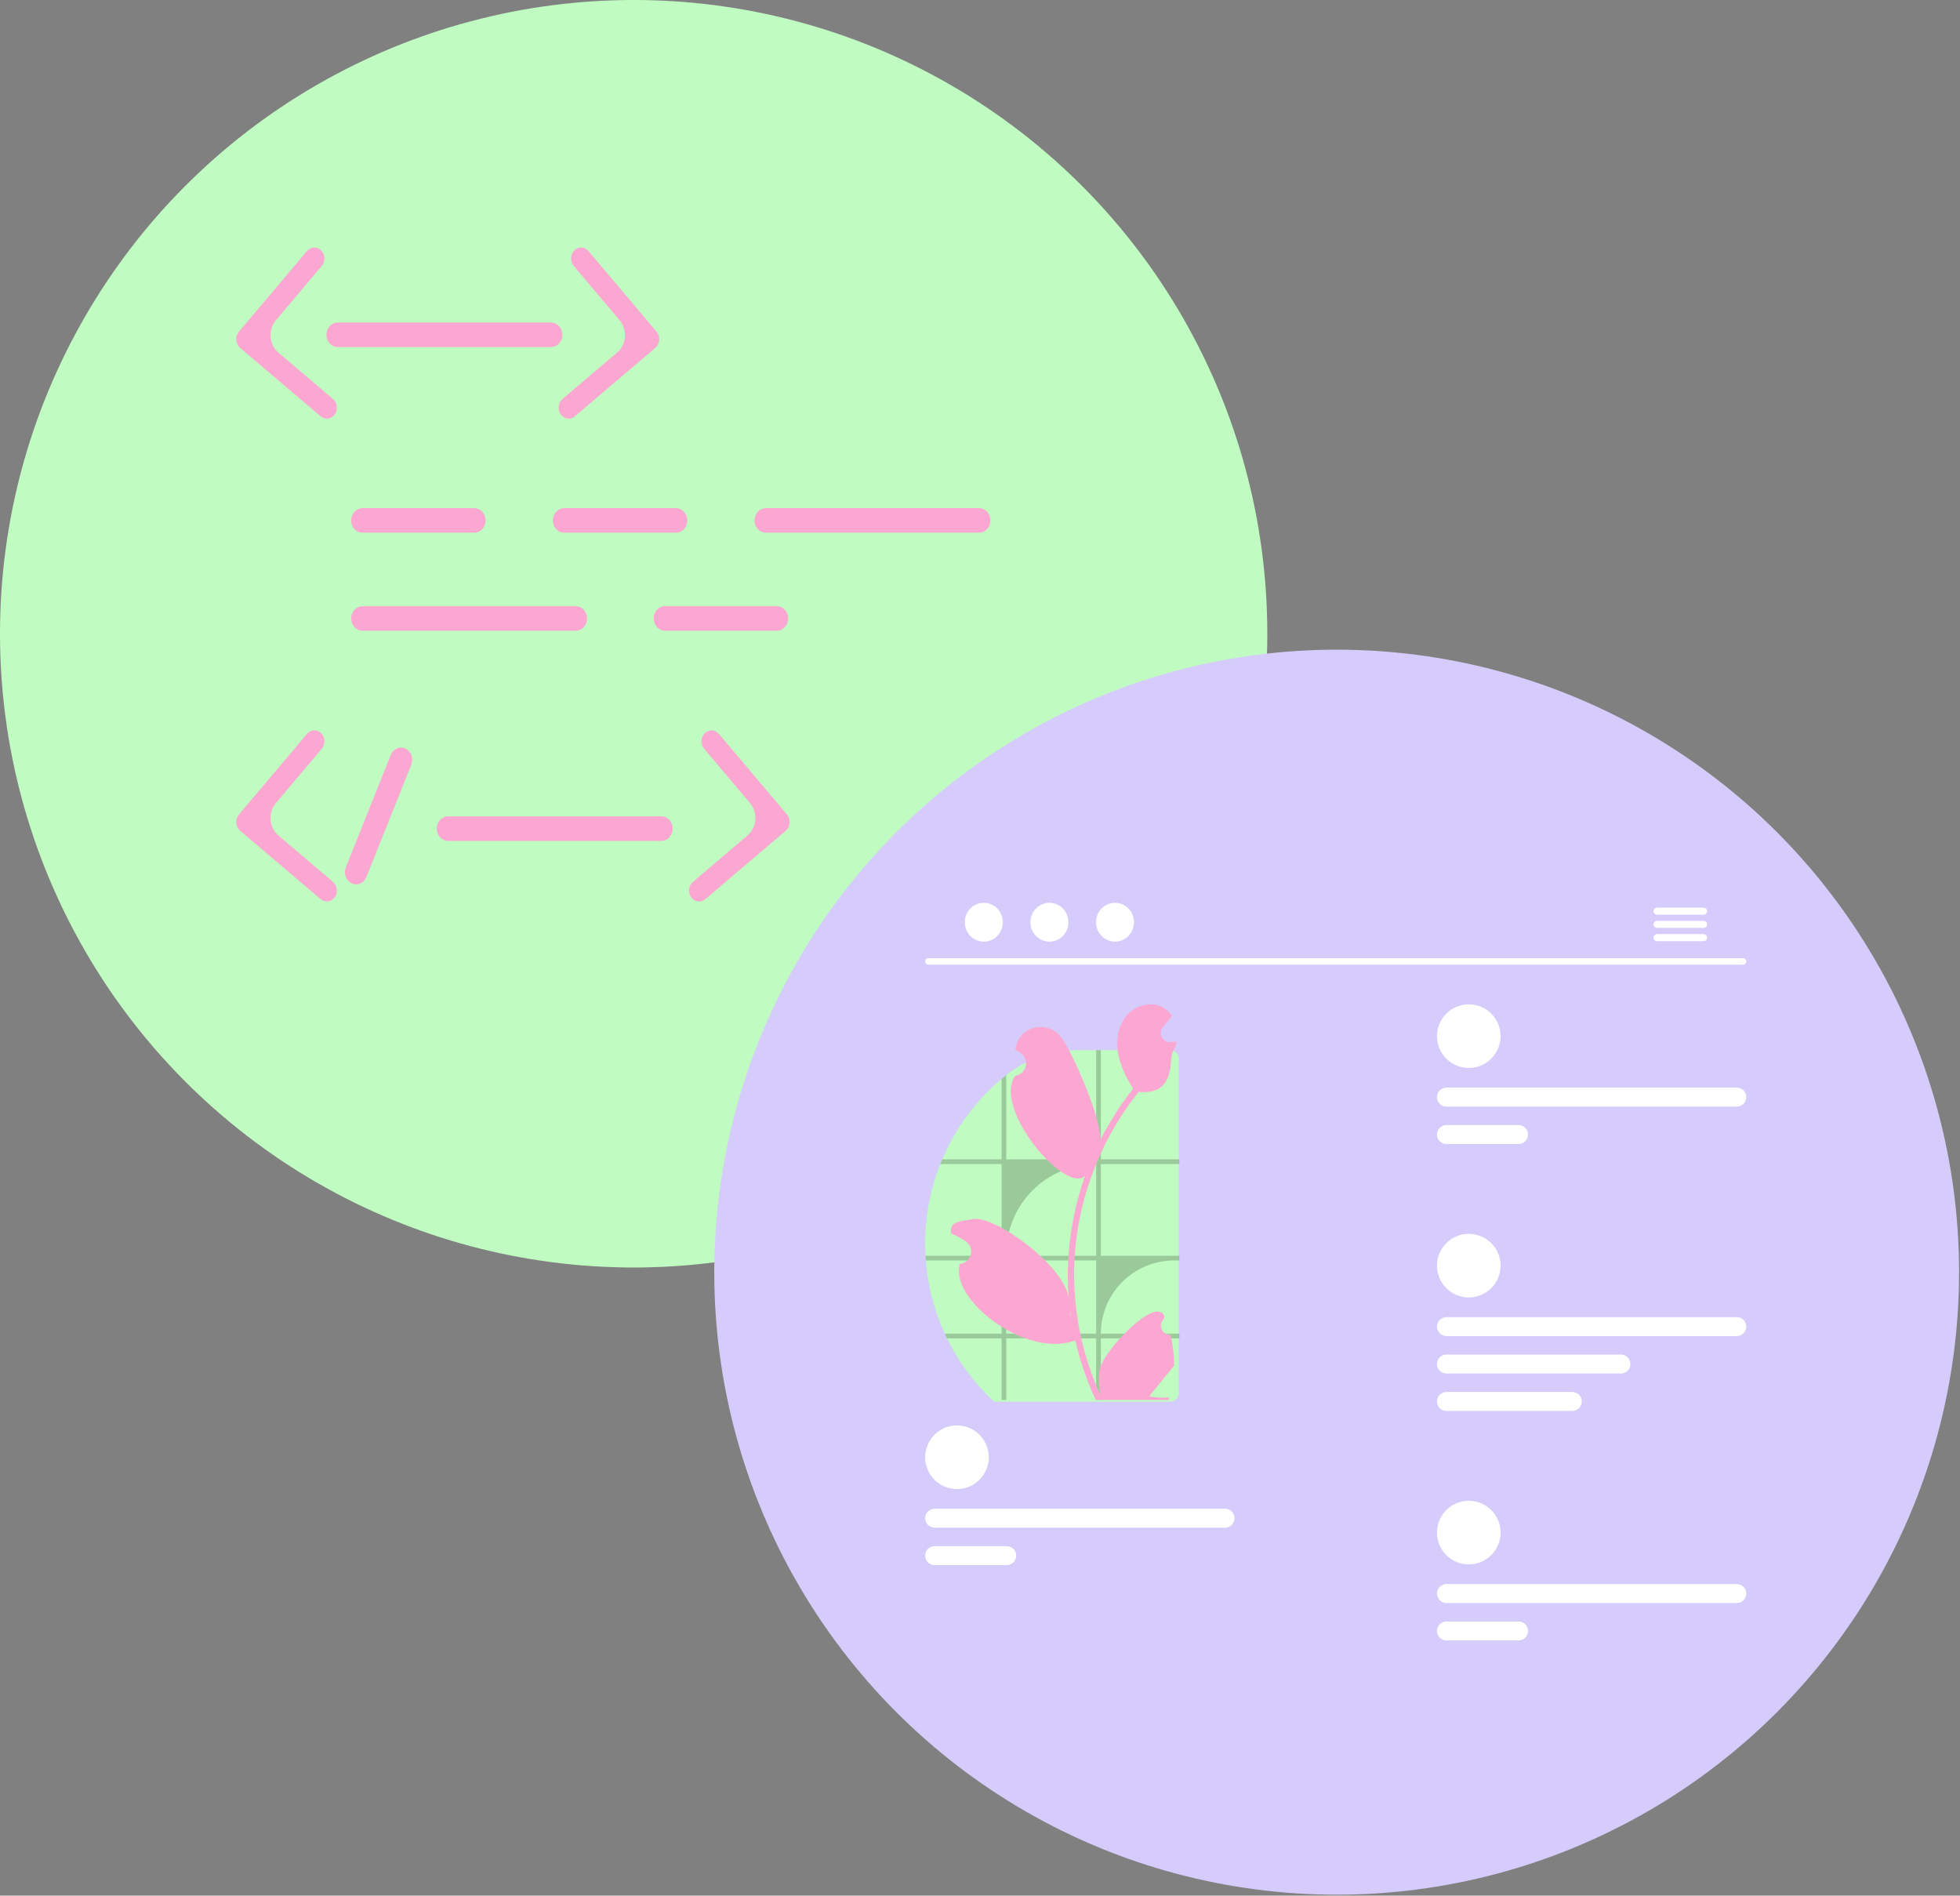 <svg width="697" height="674" viewBox="0 0 697 674" fill="none" xmlns="http://www.w3.org/2000/svg">
<rect x="0" y="0" width="697" height="674" fill="#808080" stroke="none"/>
<circle cx="225.336" cy="225.336" r="225.336" fill="#C0FCC1"/>
<path d="M168.706 189.403H128.861C127.805 189.403 126.791 188.944 126.044 188.126C125.297 187.309 124.877 186.201 124.877 185.046C124.877 183.89 125.297 182.782 126.044 181.965C126.791 181.147 127.805 180.688 128.861 180.688H168.706C169.762 180.688 170.776 181.147 171.523 181.965C172.27 182.782 172.69 183.89 172.69 185.046C172.69 186.201 172.27 187.309 171.523 188.126C170.776 188.944 169.762 189.403 168.706 189.403V189.403Z" fill="#FCA7D1"/>
<path d="M240.426 189.403H200.581C200.058 189.403 199.54 189.29 199.057 189.071C198.573 188.852 198.134 188.531 197.764 188.126C197.394 187.722 197.1 187.242 196.9 186.713C196.7 186.184 196.597 185.618 196.597 185.046C196.597 184.473 196.7 183.907 196.9 183.378C197.1 182.849 197.394 182.369 197.764 181.965C198.134 181.56 198.573 181.239 199.057 181.02C199.54 180.801 200.058 180.688 200.581 180.688H240.426C240.949 180.688 241.467 180.801 241.95 181.02C242.434 181.239 242.873 181.56 243.243 181.965C243.613 182.369 243.906 182.849 244.107 183.378C244.307 183.907 244.41 184.473 244.41 185.046C244.41 185.618 244.307 186.184 244.107 186.713C243.906 187.242 243.613 187.722 243.243 188.126C242.873 188.531 242.434 188.852 241.95 189.071C241.467 189.29 240.949 189.403 240.426 189.403Z" fill="#FCA7D1"/>
<path d="M276.286 224.26H236.442C235.918 224.26 235.4 224.147 234.917 223.928C234.433 223.709 233.994 223.388 233.624 222.984C233.254 222.579 232.961 222.099 232.76 221.57C232.56 221.042 232.457 220.475 232.457 219.903C232.457 219.331 232.56 218.764 232.76 218.235C232.961 217.707 233.254 217.226 233.624 216.822C233.994 216.417 234.433 216.096 234.917 215.877C235.4 215.658 235.918 215.546 236.442 215.546H276.286C276.809 215.546 277.327 215.658 277.811 215.877C278.294 216.096 278.733 216.417 279.103 216.822C279.473 217.226 279.767 217.707 279.967 218.235C280.167 218.764 280.27 219.331 280.27 219.903C280.27 220.475 280.167 221.042 279.967 221.57C279.767 222.099 279.473 222.579 279.103 222.984C278.733 223.388 278.294 223.709 277.811 223.928C277.327 224.147 276.809 224.26 276.286 224.26Z" fill="#FCA7D1"/>
<path d="M204.785 224.26H128.861C127.805 224.26 126.791 223.801 126.044 222.984C125.297 222.167 124.877 221.058 124.877 219.903C124.877 218.747 125.297 217.639 126.044 216.822C126.791 216.005 127.805 215.546 128.861 215.546H204.785C205.842 215.546 206.855 216.005 207.603 216.822C208.35 217.639 208.77 218.747 208.77 219.903C208.77 221.058 208.35 222.167 207.603 222.984C206.855 223.801 205.842 224.26 204.785 224.26V224.26Z" fill="#FCA7D1"/>
<path d="M348.225 189.403H272.301C271.244 189.403 270.231 188.944 269.483 188.126C268.736 187.309 268.316 186.201 268.316 185.046C268.316 183.89 268.736 182.782 269.483 181.965C270.231 181.147 271.244 180.688 272.301 180.688H348.225C348.748 180.688 349.266 180.801 349.75 181.02C350.233 181.239 350.672 181.56 351.042 181.965C351.412 182.369 351.706 182.849 351.906 183.378C352.106 183.907 352.209 184.473 352.209 185.046C352.209 185.618 352.106 186.184 351.906 186.713C351.706 187.242 351.412 187.722 351.042 188.126C350.672 188.531 350.233 188.852 349.75 189.071C349.266 189.29 348.748 189.403 348.225 189.403Z" fill="#FCA7D1"/>
<path d="M195.984 123.395H120.06C119.536 123.397 119.017 123.285 118.532 123.067C118.048 122.848 117.607 122.528 117.236 122.123C116.865 121.718 116.571 121.237 116.37 120.708C116.169 120.179 116.066 119.611 116.066 119.038C116.066 118.465 116.169 117.897 116.37 117.368C116.571 116.838 116.865 116.358 117.236 115.953C117.607 115.548 118.048 115.227 118.532 115.009C119.017 114.791 119.536 114.679 120.06 114.681H195.984C197.041 114.681 198.054 115.14 198.802 115.957C199.549 116.774 199.969 117.882 199.969 119.038C199.969 120.193 199.549 121.302 198.802 122.119C198.054 122.936 197.041 123.395 195.984 123.395V123.395Z" fill="#FCA7D1"/>
<path d="M202.226 148.851C201.483 148.852 200.757 148.598 200.152 148.125C199.547 147.653 199.091 146.985 198.85 146.216C198.608 145.447 198.593 144.614 198.805 143.835C199.018 143.055 199.447 142.368 200.035 141.869L219.476 125.344C220.257 124.68 220.903 123.845 221.374 122.894C221.845 121.942 222.13 120.894 222.212 119.816C222.293 118.737 222.168 117.652 221.846 116.629C221.524 115.606 221.011 114.668 220.339 113.873L204.018 94.55C203.7 94.174 203.452 93.733 203.29 93.252C203.128 92.771 203.054 92.26 203.073 91.748C203.091 91.236 203.201 90.733 203.398 90.268C203.594 89.803 203.872 89.384 204.216 89.036C204.56 88.689 204.964 88.418 205.403 88.241C205.843 88.064 206.31 87.983 206.778 88.003C207.247 88.023 207.707 88.144 208.132 88.359C208.558 88.573 208.94 88.877 209.258 89.254L233.497 117.946C233.832 118.343 234.088 118.812 234.249 119.323C234.41 119.834 234.473 120.376 234.432 120.914C234.392 121.453 234.25 121.977 234.014 122.452C233.779 122.927 233.456 123.344 233.066 123.676L204.415 148.03C203.789 148.563 203.019 148.852 202.226 148.851Z" fill="#FCA7D1"/>
<path d="M116.218 148.851C116.962 148.852 117.687 148.598 118.292 148.125C118.898 147.653 119.353 146.985 119.595 146.216C119.836 145.447 119.852 144.614 119.639 143.835C119.427 143.055 118.997 142.368 118.41 141.869L98.969 125.344C98.187 124.68 97.541 123.845 97.07 122.894C96.599 121.942 96.314 120.894 96.233 119.816C96.151 118.737 96.276 117.652 96.598 116.629C96.921 115.606 97.434 114.668 98.105 113.873L114.427 94.55C114.745 94.174 114.992 93.733 115.154 93.252C115.316 92.771 115.39 92.26 115.372 91.748C115.353 91.236 115.243 90.733 115.047 90.268C114.85 89.803 114.572 89.384 114.228 89.036C113.884 88.689 113.481 88.418 113.041 88.241C112.601 88.064 112.134 87.983 111.666 88.003C111.198 88.023 110.738 88.144 110.312 88.359C109.887 88.573 109.504 88.877 109.186 89.254L84.948 117.946C84.612 118.343 84.356 118.812 84.195 119.323C84.034 119.834 83.972 120.376 84.012 120.914C84.052 121.453 84.195 121.977 84.43 122.452C84.665 122.927 84.988 123.344 85.378 123.676L114.029 148.03C114.655 148.563 115.425 148.852 116.218 148.851V148.851Z" fill="#FCA7D1"/>
<path d="M235.233 298.982H159.309C158.252 298.982 157.239 298.523 156.492 297.706C155.745 296.889 155.325 295.78 155.325 294.625C155.325 293.469 155.745 292.361 156.492 291.544C157.239 290.727 158.252 290.268 159.309 290.268H235.233C236.29 290.268 237.303 290.727 238.051 291.544C238.798 292.361 239.218 293.469 239.218 294.625C239.218 295.78 238.798 296.889 238.051 297.706C237.303 298.523 236.29 298.982 235.233 298.982V298.982Z" fill="#FCA7D1"/>
<path d="M248.612 320.536C247.868 320.537 247.143 320.283 246.538 319.81C245.932 319.338 245.477 318.67 245.236 317.901C244.994 317.132 244.978 316.299 245.191 315.52C245.403 314.74 245.833 314.053 246.42 313.554L265.861 297.028C266.643 296.364 267.289 295.53 267.76 294.579C268.231 293.627 268.516 292.579 268.597 291.5C268.679 290.422 268.554 289.337 268.232 288.314C267.909 287.291 267.396 286.353 266.725 285.558L250.403 266.235C250.085 265.859 249.838 265.418 249.676 264.937C249.514 264.456 249.44 263.945 249.458 263.433C249.477 262.921 249.587 262.418 249.784 261.953C249.98 261.488 250.258 261.069 250.602 260.721C250.946 260.373 251.349 260.103 251.789 259.926C252.229 259.749 252.696 259.668 253.164 259.688C253.632 259.708 254.092 259.829 254.518 260.043C254.943 260.258 255.326 260.562 255.644 260.938L279.882 289.631C280.218 290.028 280.474 290.497 280.635 291.008C280.796 291.519 280.859 292.061 280.818 292.599C280.778 293.138 280.635 293.661 280.4 294.137C280.165 294.612 279.842 295.029 279.452 295.36L250.801 319.715C250.175 320.248 249.405 320.537 248.612 320.536Z" fill="#FCA7D1"/>
<path d="M116.218 320.536C116.962 320.537 117.687 320.283 118.292 319.81C118.898 319.338 119.353 318.67 119.595 317.901C119.836 317.132 119.852 316.299 119.639 315.52C119.427 314.74 118.997 314.053 118.41 313.554L98.969 297.028C98.187 296.364 97.541 295.53 97.07 294.579C96.599 293.627 96.314 292.579 96.233 291.5C96.151 290.422 96.276 289.337 96.598 288.314C96.921 287.291 97.434 286.353 98.105 285.558L114.427 266.235C115.069 265.475 115.409 264.467 115.372 263.433C115.334 262.399 114.923 261.424 114.228 260.721C113.533 260.019 112.611 259.647 111.666 259.688C110.72 259.729 109.828 260.179 109.186 260.938L84.948 289.631C84.612 290.028 84.356 290.497 84.195 291.008C84.034 291.519 83.972 292.061 84.012 292.599C84.052 293.138 84.195 293.661 84.43 294.137C84.665 294.612 84.988 295.029 85.378 295.36L114.029 319.715C114.655 320.248 115.425 320.537 116.218 320.536V320.536Z" fill="#FCA7D1"/>
<path d="M122.994 308.328L138.953 268.405C139.38 267.351 140.17 266.525 141.152 266.107C142.134 265.689 143.228 265.714 144.193 266.176C145.158 266.637 145.917 267.498 146.304 268.57C146.69 269.642 146.673 270.837 146.255 271.895L130.295 311.819C130.088 312.346 129.786 312.823 129.409 313.222C129.033 313.621 128.587 313.935 128.099 314.146C127.611 314.356 127.089 314.459 126.564 314.449C126.04 314.439 125.522 314.315 125.041 314.085C124.56 313.855 124.125 313.524 123.762 313.109C123.399 312.695 123.114 312.207 122.923 311.672C122.733 311.137 122.642 310.566 122.654 309.992C122.666 309.418 122.781 308.853 122.994 308.328V308.328Z" fill="#FCA7D1"/>
<circle cx="475.336" cy="452.336" r="221.336" fill="#D6CCFC"/>
<path d="M619.872 342.994H330.128C329.827 342.987 329.54 342.863 329.329 342.648C329.118 342.432 329 342.143 329 341.842C329 341.54 329.118 341.251 329.329 341.035C329.54 340.82 329.827 340.696 330.128 340.689H619.872C620.173 340.696 620.46 340.82 620.671 341.035C620.882 341.251 621 341.54 621 341.842C621 342.143 620.882 342.432 620.671 342.648C620.46 342.863 620.173 342.987 619.872 342.994V342.994Z" fill="white"/>
<path d="M349.851 334.806C353.581 334.806 356.604 331.716 356.604 327.903C356.604 324.091 353.581 321 349.851 321C346.122 321 343.099 324.091 343.099 327.903C343.099 331.716 346.122 334.806 349.851 334.806Z" fill="white"/>
<path d="M373.179 334.806C376.908 334.806 379.931 331.716 379.931 327.903C379.931 324.091 376.908 321 373.179 321C369.449 321 366.426 324.091 366.426 327.903C366.426 331.716 369.449 334.806 373.179 334.806Z" fill="white"/>
<path d="M396.506 334.806C400.235 334.806 403.258 331.716 403.258 327.903C403.258 324.091 400.235 321 396.506 321C392.776 321 389.753 324.091 389.753 327.903C389.753 331.716 392.776 334.806 396.506 334.806Z" fill="white"/>
<path d="M605.827 322.711H589.257C588.928 322.718 588.615 322.853 588.385 323.087C588.155 323.322 588.027 323.637 588.027 323.966C588.027 324.294 588.155 324.61 588.385 324.844C588.615 325.079 588.928 325.214 589.257 325.22H605.827C606.155 325.214 606.468 325.079 606.698 324.844C606.928 324.61 607.057 324.294 607.057 323.966C607.057 323.637 606.928 323.322 606.698 323.087C606.468 322.853 606.155 322.718 605.827 322.711V322.711Z" fill="white"/>
<path d="M605.827 327.421H589.257C588.928 327.427 588.615 327.562 588.385 327.797C588.155 328.031 588.027 328.347 588.027 328.675C588.027 329.004 588.155 329.319 588.385 329.554C588.615 329.788 588.928 329.924 589.257 329.93H605.827C606.155 329.924 606.468 329.788 606.698 329.554C606.928 329.319 607.057 329.004 607.057 328.675C607.057 328.347 606.928 328.031 606.698 327.797C606.468 327.562 606.155 327.427 605.827 327.421V327.421Z" fill="white"/>
<path d="M605.827 332.124H589.257C588.928 332.131 588.615 332.266 588.385 332.5C588.155 332.735 588.027 333.05 588.027 333.379C588.027 333.707 588.155 334.023 588.385 334.257C588.615 334.492 588.928 334.627 589.257 334.634H605.827C606.156 334.627 606.468 334.492 606.698 334.257C606.928 334.023 607.057 333.707 607.057 333.379C607.057 333.05 606.928 332.735 606.698 332.5C606.468 332.266 606.156 332.131 605.827 332.124V332.124Z" fill="white"/>
<path d="M522.313 379.721C528.559 379.721 533.622 374.658 533.622 368.413C533.622 362.167 528.559 357.104 522.313 357.104C516.068 357.104 511.005 362.167 511.005 368.413C511.005 374.658 516.068 379.721 522.313 379.721Z" fill="white"/>
<path d="M617.627 393.454H514.372C513.93 393.455 513.491 393.368 513.082 393.199C512.673 393.03 512.301 392.782 511.988 392.469C511.674 392.157 511.426 391.785 511.256 391.376C511.087 390.967 511 390.529 511 390.086C511 389.644 511.087 389.205 511.256 388.796C511.426 388.387 511.674 388.016 511.988 387.703C512.301 387.39 512.673 387.143 513.082 386.974C513.491 386.805 513.93 386.718 514.372 386.719H617.627C618.07 386.718 618.508 386.805 618.918 386.974C619.327 387.143 619.699 387.39 620.012 387.703C620.325 388.016 620.574 388.387 620.743 388.796C620.913 389.205 621 389.644 621 390.086C621 390.529 620.913 390.967 620.743 391.376C620.574 391.785 620.325 392.157 620.012 392.469C619.699 392.782 619.327 393.03 618.918 393.199C618.508 393.368 618.07 393.455 617.627 393.454V393.454Z" fill="white"/>
<path d="M540.018 406.76H514.372C513.479 406.76 512.623 406.406 511.991 405.774C511.359 405.143 511.005 404.286 511.005 403.393C511.005 402.5 511.359 401.643 511.991 401.012C512.623 400.38 513.479 400.025 514.372 400.025H540.018C540.911 400.025 541.767 400.38 542.399 401.012C543.031 401.643 543.385 402.5 543.385 403.393C543.385 404.286 543.031 405.143 542.399 405.774C541.767 406.406 540.911 406.76 540.018 406.76V406.76Z" fill="white"/>
<path d="M522.313 556.231C528.559 556.231 533.622 551.168 533.622 544.923C533.622 538.677 528.559 533.614 522.313 533.614C516.068 533.614 511.005 538.677 511.005 544.923C511.005 551.168 516.068 556.231 522.313 556.231Z" fill="white"/>
<path d="M617.627 569.964H514.372C513.479 569.964 512.623 569.609 511.991 568.978C511.359 568.346 511.005 567.489 511.005 566.596C511.005 565.703 511.359 564.847 511.991 564.215C512.623 563.584 513.479 563.229 514.372 563.229H617.627C618.52 563.229 619.377 563.584 620.008 564.215C620.64 564.847 620.994 565.703 620.994 566.596C620.994 567.489 620.64 568.346 620.008 568.978C619.377 569.609 618.52 569.964 617.627 569.964V569.964Z" fill="white"/>
<path d="M540.018 583.27H514.372C513.479 583.27 512.623 582.916 511.991 582.284C511.359 581.653 511.005 580.796 511.005 579.903C511.005 579.01 511.359 578.153 511.991 577.522C512.623 576.89 513.479 576.535 514.372 576.535H540.018C540.911 576.535 541.767 576.89 542.399 577.522C543.031 578.153 543.385 579.01 543.385 579.903C543.385 580.796 543.031 581.653 542.399 582.284C541.767 582.916 540.911 583.27 540.018 583.27V583.27Z" fill="white"/>
<path d="M340.309 529.446C346.554 529.446 351.617 524.383 351.617 518.137C351.617 511.891 346.554 506.828 340.309 506.828C334.063 506.828 329 511.891 329 518.137C329 524.383 334.063 529.446 340.309 529.446Z" fill="white"/>
<path d="M435.623 543.178H332.368C331.475 543.178 330.618 542.823 329.987 542.192C329.355 541.56 329 540.704 329 539.811C329 538.918 329.355 538.061 329.987 537.43C330.618 536.798 331.475 536.443 332.368 536.443H435.623C436.516 536.443 437.372 536.798 438.004 537.43C438.635 538.061 438.99 538.918 438.99 539.811C438.99 540.704 438.635 541.56 438.004 542.192C437.372 542.823 436.516 543.178 435.623 543.178V543.178Z" fill="white"/>
<path d="M358.013 556.485H332.368C331.474 556.485 330.618 556.13 329.986 555.499C329.355 554.867 329 554.01 329 553.117C329 552.224 329.355 551.367 329.986 550.736C330.618 550.104 331.474 549.75 332.368 549.75H358.013C358.906 549.75 359.763 550.104 360.394 550.736C361.026 551.367 361.381 552.224 361.381 553.117C361.381 554.01 361.026 554.867 360.394 555.499C359.763 556.13 358.906 556.485 358.013 556.485V556.485Z" fill="white"/>
<path d="M522.313 461.323C528.559 461.323 533.622 456.26 533.622 450.014C533.622 443.769 528.559 438.706 522.313 438.706C516.068 438.706 511.005 443.769 511.005 450.014C511.005 456.26 516.068 461.323 522.313 461.323Z" fill="white"/>
<path d="M617.627 475.056H514.372C513.479 475.056 512.623 474.701 511.991 474.069C511.359 473.438 511.005 472.581 511.005 471.688C511.005 470.795 511.359 469.938 511.991 469.307C512.623 468.675 513.479 468.321 514.372 468.321H617.627C618.52 468.321 619.377 468.675 620.008 469.307C620.64 469.938 620.994 470.795 620.994 471.688C620.994 472.581 620.64 473.438 620.008 474.069C619.377 474.701 618.52 475.056 617.627 475.056V475.056Z" fill="white"/>
<path d="M576.419 488.362H514.372C513.479 488.362 512.623 488.007 511.991 487.376C511.359 486.744 511.005 485.888 511.005 484.994C511.005 484.101 511.359 483.245 511.991 482.613C512.623 481.982 513.479 481.627 514.372 481.627H576.419C577.312 481.627 578.168 481.982 578.8 482.613C579.431 483.245 579.786 484.101 579.786 484.994C579.786 485.888 579.431 486.744 578.8 487.376C578.168 488.007 577.312 488.362 576.419 488.362V488.362Z" fill="white"/>
<path d="M559.131 501.669H514.372C513.479 501.669 512.623 501.314 511.991 500.682C511.359 500.051 511.005 499.194 511.005 498.301C511.005 497.408 511.359 496.551 511.991 495.92C512.623 495.288 513.479 494.934 514.372 494.934H559.131C560.024 494.934 560.881 495.288 561.512 495.92C562.144 496.551 562.498 497.408 562.498 498.301C562.498 499.194 562.144 500.051 561.512 500.682C560.881 501.314 560.024 501.669 559.131 501.669V501.669Z" fill="white"/>
<path d="M419.208 376.528V495.259C419.207 496.087 418.878 496.882 418.292 497.468C417.707 498.054 416.913 498.385 416.084 498.387H353.525C346.603 491.969 340.925 484.329 336.775 475.851C336.502 475.305 336.242 474.754 335.994 474.195C332.213 465.99 329.924 457.177 329.235 448.168C329.188 447.614 329.149 447.063 329.124 446.504C329.038 445.075 329 443.624 329 442.168C328.987 432.483 330.816 422.883 334.39 413.88C334.603 413.321 334.829 412.766 335.064 412.216C339.769 401.154 347.002 391.349 356.183 383.59C356.729 383.125 357.281 382.673 357.839 382.233L357.967 382.131C365.152 376.442 374.054 373.361 383.217 373.391H416.084C416.914 373.394 417.709 373.725 418.295 374.313C418.881 374.901 419.209 375.698 419.208 376.528V376.528Z" fill="#C0FCC1"/>
<path opacity="0.2" d="M419.375 413.88V412.216H391.474V373.391H389.814V412.216H357.839V382.233C357.28 382.673 356.728 383.125 356.183 383.59V412.216H335.064C334.829 412.766 334.603 413.321 334.39 413.88H356.183V446.504H329.124C329.149 447.063 329.188 447.614 329.235 448.168H356.183V474.195H335.994C336.242 474.754 336.502 475.305 336.775 475.851H356.183V497.73H357.839V475.851H389.814V497.73H391.474V475.851H419.375V474.195H391.474C391.474 470.777 392.147 467.392 393.454 464.234C394.762 461.076 396.679 458.207 399.096 455.79C401.513 453.373 404.382 451.456 407.54 450.148C410.698 448.84 414.083 448.168 417.501 448.168H419.375V446.504H391.474V413.88H419.375ZM389.814 474.195H357.839V448.168H389.814V474.195ZM389.814 446.504H357.839V445.851C357.839 441.652 358.667 437.495 360.274 433.616C361.881 429.737 364.236 426.212 367.205 423.243C370.174 420.274 373.699 417.92 377.579 416.313C381.458 414.706 385.616 413.88 389.814 413.88V446.504Z" fill="black"/>
<path d="M416.228 474.614C415.559 474.645 414.897 474.47 414.331 474.111C413.766 473.753 413.324 473.23 413.065 472.612C412.807 471.994 412.745 471.312 412.887 470.658C413.03 470.004 413.37 469.409 413.862 468.954C413.944 468.627 414.003 468.392 414.085 468.065C414.056 467.993 414.026 467.922 413.996 467.851C410.99 460.682 391.806 480.667 390.976 487.404C390.611 490.382 390.765 493.401 391.432 496.327C385.218 482.771 381.991 468.038 381.97 453.126C381.969 449.384 382.177 445.645 382.593 441.927C382.937 438.878 383.414 435.851 384.024 432.846C387.355 416.54 394.506 401.257 404.89 388.252C410.829 388.583 416.033 387.678 416.536 376.169C416.625 374.122 418.144 372.349 418.478 370.332C417.911 370.407 417.335 370.453 416.768 370.49C416.592 370.499 416.406 370.509 416.229 370.518L416.162 370.521C415.539 370.549 414.921 370.396 414.383 370.081C413.845 369.766 413.409 369.302 413.128 368.745C412.848 368.188 412.734 367.562 412.801 366.942C412.867 366.322 413.112 365.734 413.505 365.25C413.75 364.949 413.995 364.648 414.24 364.347C414.612 363.882 414.993 363.426 415.365 362.962C415.408 362.918 415.448 362.871 415.486 362.822C415.913 362.292 416.341 361.772 416.768 361.242C415.988 360.031 414.938 359.016 413.701 358.277C409.416 355.768 403.505 357.506 400.41 361.382C397.306 365.257 396.72 370.695 397.798 375.537C398.859 379.657 400.612 383.567 402.985 387.099C402.752 387.397 402.511 387.685 402.278 387.982C398.031 393.444 394.329 399.309 391.225 405.493C392.103 398.634 381.366 373.865 377.214 368.619C372.226 362.317 361.999 365.067 361.12 373.056C361.111 373.133 361.103 373.21 361.095 373.288C361.712 373.636 362.315 374.005 362.906 374.396C363.648 374.891 364.223 375.6 364.556 376.428C364.888 377.256 364.963 378.166 364.77 379.037C364.577 379.908 364.125 380.701 363.474 381.311C362.823 381.921 362.002 382.321 361.12 382.457L361.03 382.471C352.774 394.258 379.24 424.938 385.864 418.049C382.746 426.886 380.791 436.09 380.046 445.431C379.625 450.941 379.65 456.477 380.12 461.984L380.093 461.789C378.621 449.795 353.369 431.963 345.995 433.448C341.748 434.304 337.564 434.109 338.209 438.394C338.219 438.462 338.229 438.531 338.24 438.599C339.385 439.065 340.499 439.602 341.577 440.207C342.193 440.555 342.797 440.924 343.388 441.315C344.13 441.811 344.705 442.519 345.038 443.347C345.37 444.176 345.445 445.085 345.252 445.956C345.059 446.828 344.607 447.62 343.956 448.231C343.304 448.841 342.484 449.24 341.602 449.376L341.512 449.39C341.447 449.399 341.391 449.409 341.326 449.418C337.568 462.348 365.436 483.216 382.379 476.576H382.388C384.067 483.872 386.5 490.974 389.647 497.767H415.578C415.671 497.479 415.755 497.182 415.839 496.893C413.438 497.044 411.029 496.901 408.663 496.466C410.587 494.105 412.511 491.726 414.435 489.365C414.478 489.321 414.518 489.274 414.556 489.226C415.532 488.017 416.517 486.818 417.493 485.61L417.494 485.609C417.546 481.905 417.121 478.21 416.229 474.615L416.228 474.614ZM386.534 416.2L386.547 416.181L386.534 416.218V416.2ZM380.79 467.979L380.567 467.477C380.576 467.114 380.576 466.752 380.567 466.38C380.567 466.278 380.548 466.176 380.548 466.073C380.632 466.715 380.706 467.356 380.799 467.997L380.79 467.979Z" fill="#FCA7D1"/>
</svg>

